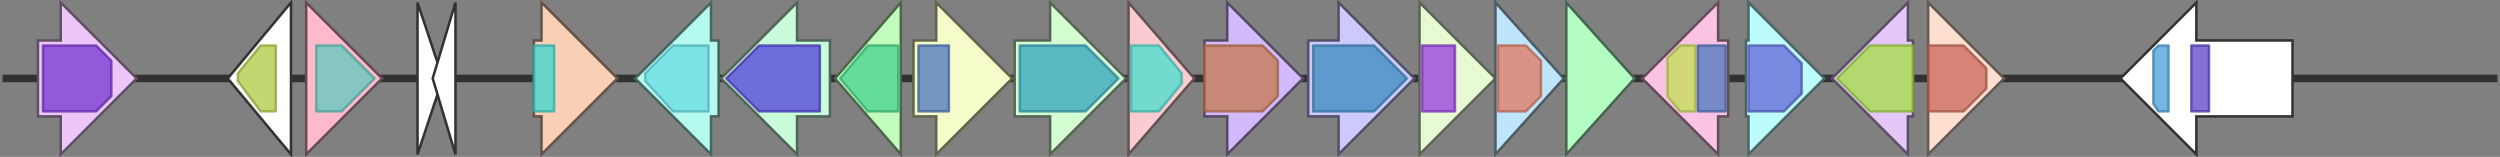 <svg version="1.1" baseProfile="full" xmlns="http://www.w3.org/2000/svg" width="988" height="62">
	<rect width="100%" height="100%" fill="#808080" stroke="none"/>
	<line x1="1" y1="31" x2="987" y2="31" style="stroke:rgb(50,50,50); stroke-width:3 "/>
	<g>
		<title>spcB</title>
		<polygon class="spcB" points="361,16 370,16 370,1 400,31 370,61 370,46 361,46" fill="rgb(245,251,201)" fill-opacity="1.0" stroke="rgb(98,100,80)" stroke-width="1" />
		<g>
			<title>PF01408</title>
			<rect class="PF01408" x="363" y="18" stroke-linejoin="round" width="12" height="26" fill="rgb(76,117,190)" stroke="rgb(60,93,152)" stroke-width="1" opacity="0.75" />
		</g>
	</g>
	<g>
		<title>spcC</title>
		<polygon class="spcC" points="401,16 415,16 415,1 445,31 415,61 415,46 401,46" fill="rgb(213,253,210)" fill-opacity="1.0" stroke="rgb(85,101,84)" stroke-width="1" />
		<g>
			<title>PF00202</title>
			<polygon class="PF00202" points="403,18 429,18 442,31 429,44 403,44" stroke-linejoin="round" width="40" height="26" fill="rgb(49,163,189)" stroke="rgb(39,130,151)" stroke-width="1" opacity="0.75" />
		</g>
	</g>
	<g>
		<title>spcD</title>
		<polygon class="spcD" points="446,16 446,16 446,1 472,31 446,61 446,46 446,46" fill="rgb(250,204,209)" fill-opacity="1.0" stroke="rgb(100,81,83)" stroke-width="1" />
		<g>
			<title>PF01261</title>
			<polygon class="PF01261" points="447,18 458,18 467,29 467,33 458,44 447,44" stroke-linejoin="round" width="20" height="26" fill="rgb(69,222,207)" stroke="rgb(55,177,165)" stroke-width="1" opacity="0.75" />
		</g>
	</g>
	<g>
		<title>spcX</title>
		<polygon class="spcX" points="476,16 485,16 485,1 515,31 485,61 485,46 476,46" fill="rgb(211,186,252)" fill-opacity="1.0" stroke="rgb(84,74,100)" stroke-width="1" />
		<g>
			<title>PF01547</title>
			<polygon class="PF01547" points="476,18 499,18 505,24 505,38 499,44 476,44" stroke-linejoin="round" width="29" height="26" fill="rgb(195,119,75)" stroke="rgb(156,95,60)" stroke-width="1" opacity="0.75" />
		</g>
	</g>
	<g>
		<title>spcE</title>
		<polygon class="spcE" points="517,16 529,16 529,1 559,31 529,61 529,46 517,46" fill="rgb(204,201,253)" fill-opacity="1.0" stroke="rgb(81,80,101)" stroke-width="1" />
		<g>
			<title>PF01041</title>
			<polygon class="PF01041" points="519,18 543,18 556,31 543,44 519,44" stroke-linejoin="round" width="38" height="26" fill="rgb(59,139,191)" stroke="rgb(47,111,152)" stroke-width="1" opacity="0.75" />
		</g>
	</g>
	<g>
		<title>spcY</title>
		<polygon class="spcY" points="561,16 561,16 561,1 591,31 561,61 561,46 561,46" fill="rgb(231,250,211)" fill-opacity="1.0" stroke="rgb(92,100,84)" stroke-width="1" />
		<g>
			<title>PF04055</title>
			<rect class="PF04055" x="562" y="18" stroke-linejoin="round" width="13" height="26" fill="rgb(149,56,222)" stroke="rgb(119,44,177)" stroke-width="1" opacity="0.75" />
		</g>
	</g>
	<g>
		<title>spcF</title>
		<polygon class="spcF" points="591,16 591,16 591,1 618,31 591,61 591,46 591,46" fill="rgb(191,229,252)" fill-opacity="1.0" stroke="rgb(76,91,100)" stroke-width="1" />
		<g>
			<title>PF00535</title>
			<polygon class="PF00535" points="592,18 603,18 609,24 609,38 603,44 592,44" stroke-linejoin="round" width="17" height="26" fill="rgb(224,122,96)" stroke="rgb(179,97,76)" stroke-width="1" opacity="0.75" />
		</g>
	</g>
	<g>
		<title>spcG</title>
		<polygon class="spcG" points="619,16 619,16 619,1 646,31 619,61 619,46 619,46" fill="rgb(179,252,194)" fill-opacity="1.0" stroke="rgb(71,100,77)" stroke-width="1" />
	</g>
	<g>
		<title>spcH</title>
		<polygon class="spcH" points="683,16 679,16 679,1 649,31 679,61 679,46 683,46" fill="rgb(250,194,227)" fill-opacity="1.0" stroke="rgb(100,77,90)" stroke-width="1" />
		<g>
			<title>PF02894</title>
			<polygon class="PF02894" points="659,23 664,18 670,18 670,44 664,44 659,38" stroke-linejoin="round" width="11" height="26" fill="rgb(195,223,82)" stroke="rgb(155,178,65)" stroke-width="1" opacity="0.75" />
		</g>
		<g>
			<title>PF01408</title>
			<rect class="PF01408" x="671" y="18" stroke-linejoin="round" width="11" height="26" fill="rgb(76,117,190)" stroke="rgb(60,93,152)" stroke-width="1" opacity="0.75" />
		</g>
	</g>
	<g>
		<title>spcI</title>
		<polygon class="spcI" points="690,16 691,16 691,1 721,31 691,61 691,46 690,46" fill="rgb(188,252,253)" fill-opacity="1.0" stroke="rgb(75,100,101)" stroke-width="1" />
		<g>
			<title>PF01370</title>
			<polygon class="PF01370" points="691,18 705,18 712,25 712,37 705,44 691,44" stroke-linejoin="round" width="21" height="26" fill="rgb(98,102,214)" stroke="rgb(78,81,171)" stroke-width="1" opacity="0.75" />
		</g>
	</g>
	<g>
		<title>insA</title>
		<polygon class="insA" points="15,16 24,16 24,1 54,31 24,61 24,46 15,46" fill="rgb(237,199,250)" fill-opacity="1.0" stroke="rgb(94,79,100)" stroke-width="1" />
		<g>
			<title>PF13546</title>
			<polygon class="PF13546" points="17,18 38,18 44,24 44,38 38,44 17,44" stroke-linejoin="round" width="27" height="26" fill="rgb(119,52,208)" stroke="rgb(95,41,166)" stroke-width="1" opacity="0.75" />
		</g>
	</g>
	<g>
		<title>spcJ</title>
		<polygon class="spcJ" points="756,16 754,16 754,1 724,31 754,61 754,46 756,46" fill="rgb(230,199,250)" fill-opacity="1.0" stroke="rgb(92,79,100)" stroke-width="1" />
		<g>
			<title>PF16363</title>
			<polygon class="PF16363" points="726,31 739,18 756,18 756,44 739,44" stroke-linejoin="round" width="30" height="26" fill="rgb(162,221,65)" stroke="rgb(129,176,51)" stroke-width="1" opacity="0.75" />
		</g>
	</g>
	<g>
		<title>spcK</title>
		<polygon class="spcK" points="762,16 762,16 762,1 792,31 762,61 762,46 762,46" fill="rgb(254,222,206)" fill-opacity="1.0" stroke="rgb(101,88,82)" stroke-width="1" />
		<g>
			<title>PF00483</title>
			<polygon class="PF00483" points="762,18 776,18 785,27 785,35 776,44 762,44" stroke-linejoin="round" width="23" height="26" fill="rgb(198,101,87)" stroke="rgb(158,80,69)" stroke-width="1" opacity="0.75" />
		</g>
	</g>
	<g>
		<polygon class="NoName" points="906,16 868,16 868,1 838,31 868,61 868,46 906,46" fill="rgb(255,255,255)" fill-opacity="1.0" stroke="rgb(50,50,50)" stroke-width="1" />
		<g>
			<title>PF09299</title>
			<polygon class="PF09299" points="851,20 853,18 857,18 857,44 853,44 851,41" stroke-linejoin="round" width="6" height="26" fill="rgb(73,158,216)" stroke="rgb(58,126,172)" stroke-width="1" opacity="0.75" />
		</g>
		<g>
			<title>PF00665</title>
			<rect class="PF00665" x="866" y="18" stroke-linejoin="round" width="7" height="26" fill="rgb(93,64,200)" stroke="rgb(74,51,160)" stroke-width="1" opacity="0.75" />
		</g>
	</g>
	<g>
		<polygon class="NoName" points="115,16 115,16 115,1 90,31 115,61 115,46 115,46" fill="rgb(255,255,255)" fill-opacity="1.0" stroke="rgb(50,50,50)" stroke-width="1" />
		<g>
			<title>PF00245</title>
			<polygon class="PF00245" points="94,29 103,18 109,18 109,44 103,44 94,32" stroke-linejoin="round" width="15" height="26" fill="rgb(172,203,66)" stroke="rgb(137,162,52)" stroke-width="1" opacity="0.75" />
		</g>
	</g>
	<g>
		<title>aph_6_</title>
		<polygon class="aph_6_" points="121,16 121,16 121,1 151,31 121,61 121,46 121,46" fill="rgb(254,185,203)" fill-opacity="1.0" stroke="rgb(101,74,81)" stroke-width="1" />
		<g>
			<title>PF04655</title>
			<polygon class="PF04655" points="125,18 135,18 148,31 135,44 125,44" stroke-linejoin="round" width="24" height="26" fill="rgb(92,202,190)" stroke="rgb(73,161,152)" stroke-width="1" opacity="0.75" />
		</g>
	</g>
	<g>
		<polygon class="NoName" points="165,16 165,16 165,1 175,31 165,61 165,46 165,46" fill="rgb(255,255,255)" fill-opacity="1.0" stroke="rgb(50,50,50)" stroke-width="1" />
	</g>
	<g>
		<polygon class="NoName" points="180,16 180,16 180,1 171,31 180,61 180,46 180,46" fill="rgb(255,255,255)" fill-opacity="1.0" stroke="rgb(50,50,50)" stroke-width="1" />
	</g>
	<g>
		<title>spcR</title>
		<polygon class="spcR" points="211,16 214,16 214,1 244,31 214,61 214,46 211,46" fill="rgb(251,209,181)" fill-opacity="1.0" stroke="rgb(100,83,72)" stroke-width="1" />
		<g>
			<title>PF02195</title>
			<rect class="PF02195" x="211" y="18" stroke-linejoin="round" width="8" height="26" fill="rgb(55,214,209)" stroke="rgb(44,171,167)" stroke-width="1" opacity="0.75" />
		</g>
	</g>
	<g>
		<title>spcN</title>
		<polygon class="spcN" points="284,16 281,16 281,1 251,31 281,61 281,46 284,46" fill="rgb(180,250,239)" fill-opacity="1.0" stroke="rgb(72,100,95)" stroke-width="1" />
		<g>
			<title>PF01636</title>
			<polygon class="PF01636" points="255,29 266,18 280,18 280,44 266,44 255,32" stroke-linejoin="round" width="25" height="26" fill="rgb(106,220,228)" stroke="rgb(84,176,182)" stroke-width="1" opacity="0.75" />
		</g>
	</g>
	<g>
		<title>spcT</title>
		<polygon class="spcT" points="328,16 315,16 315,1 285,31 315,61 315,46 328,46" fill="rgb(200,252,218)" fill-opacity="1.0" stroke="rgb(80,100,87)" stroke-width="1" />
		<g>
			<title>PF05977</title>
			<polygon class="PF05977" points="287,31 300,18 324,18 324,44 300,44" stroke-linejoin="round" width="39" height="26" fill="rgb(80,62,217)" stroke="rgb(64,49,173)" stroke-width="1" opacity="0.75" />
		</g>
	</g>
	<g>
		<title>spcA</title>
		<polygon class="spcA" points="356,16 356,16 356,1 330,31 356,61 356,46 356,46" fill="rgb(195,253,190)" fill-opacity="1.0" stroke="rgb(78,101,76)" stroke-width="1" />
		<g>
			<title>PF00459</title>
			<polygon class="PF00459" points="332,31 343,18 355,18 355,44 343,44" stroke-linejoin="round" width="25" height="26" fill="rgb(67,210,137)" stroke="rgb(53,168,109)" stroke-width="1" opacity="0.75" />
		</g>
	</g>
</svg>
